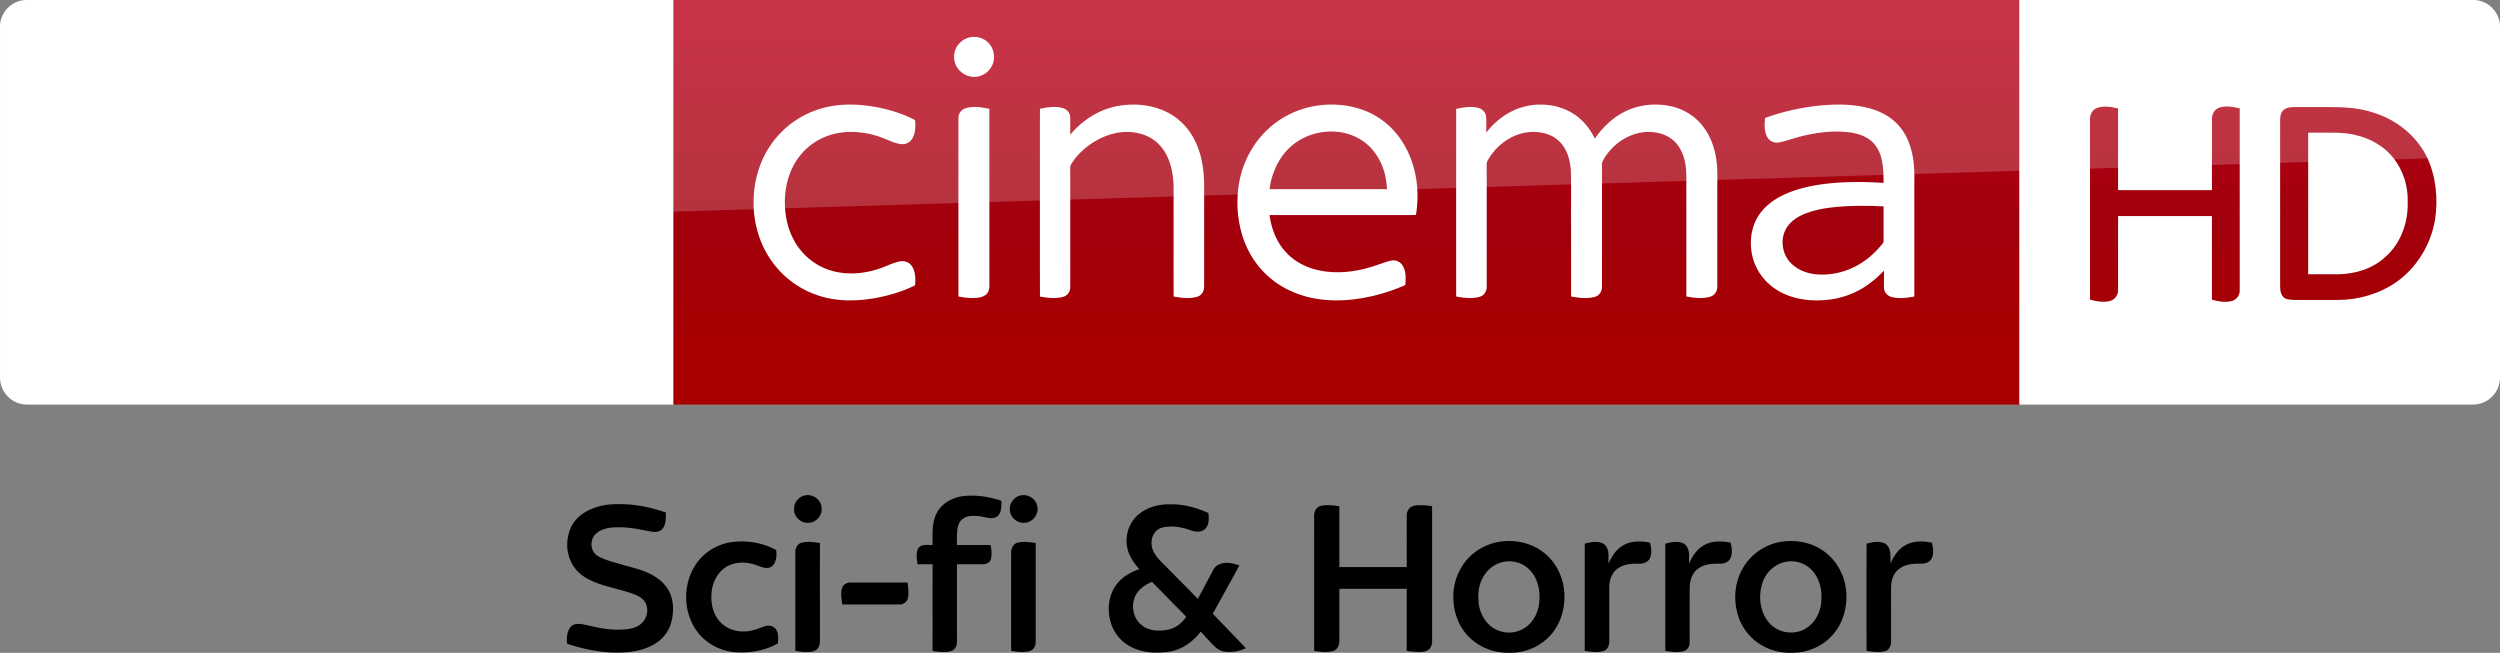 <svg width="3090.4" height="807" viewBox="0 0 2317.8 605.25" xmlns="http://www.w3.org/2000/svg" xmlns:xlink="http://www.w3.org/1999/xlink">
    <rect x="0" y="0" width="2317.8" height="605.25" fill="#808080" stroke="none"/>
    <defs>
        <linearGradient id="b" x1="-8600.5" x2="-8600.5" y1="-4687.6" y2="-4591.4" gradientTransform="matrix(-2.981 0 0 -2.981 -24493 -13655)" gradientUnits="userSpaceOnUse" xlink:href="#a"/>
        <linearGradient id="a" x1="-8600.5" x2="-8600.5" y1="-4687.6" y2="-4591.4" gradientTransform="matrix(-2.981 0 0 -2.981 -24493 -13655)" gradientUnits="userSpaceOnUse">
            <stop stop-color="#a80000" offset="0"/>
            <stop stop-color="#a1000c" offset=".381"/>
            <stop stop-color="#b90019" offset="1"/>
        </linearGradient>
    </defs>
    <path d="M624.21 0h1248v375.09h-1248z" fill="url(#b)" stroke-width="2.981"/>
    <path d="M624.21 375.09H25.01c-13.753 0-25.006-11.253-25.006-25.006V24.694C.004 11.566 10.944.001 24.697.001h599.52z" fill="#fff" stroke-width="3.126"/>
    <g fill="#fff">
        <path d="M897.743 34.998c6.061-1.793 13.082-.457 17.778 3.87 6.721 5.882 8.071 16.856 2.926 24.17-3.811 5.94-11.275 9.279-18.228 7.996-8.71-1.358-15.978-9.549-15.648-18.468-.142-7.936 5.551-15.422 13.172-17.568zM763.172 100.11c16.03-4.35 32.975-3.742 49.2-.824 12.422 2.408 24.77 6.098 35.96 12.054.616 5.589.481 11.65-2.257 16.713-1.838 3.428-5.55 5.776-9.474 5.603-5.753-.172-10.922-2.993-16.195-4.965-11.012-4.539-22.976-6.82-34.888-6.294-11.154.555-22.249 3.976-31.445 10.382-8.499 5.768-15.258 13.944-19.66 23.2-4.99 10.54-7.06 22.332-6.714 33.944.345 10.802 2.648 21.663 7.643 31.302 5.964 11.935 16.128 21.746 28.37 27.117 15.745 6.991 34.025 6.339 50.205 1.163 6.654-2.033 12.812-5.521 19.624-7.029 4.215-1.05 9.158.27 11.679 3.968 3.638 5.214 3.758 12.032 3.105 18.116-10.554 5.266-21.956 8.754-33.477 11.162-19.099 3.765-39.397 4.32-57.932-2.348-18.716-6.504-34.94-19.789-45.075-36.801-8.829-14.635-13.262-31.798-13.127-48.848-.195-19.12 5.348-38.406 16.383-54.099 11.409-16.382 28.774-28.43 48.075-33.515zM1034.04 98.746c15.28-3.263 31.753-2.176 46.05 4.343 11.162 5.086 20.493 13.93 26.367 24.679 7.313 13.12 9.729 28.332 9.939 43.184 0 31.55.037 63.1-.038 94.65.128 4.021-2.115 8.192-6.113 9.414-7.179 2.28-14.905 1.148-22.166-.135-.045-34.213.022-68.433-.038-102.646-.435-13.442-3.54-27.77-13.06-37.829-8.266-8.979-20.943-12.64-32.87-12.016-12.324.727-24.086 5.895-33.845 13.3-6.068 4.657-11.477 10.298-15.34 16.93-.855 1.222-.683 2.752-.72 4.163.06 6.42.007 12.834.037 19.255.015 30.102.008 60.205-.007 90.307.157 4.02-2.596 7.756-6.466 8.814-7.029 2.04-14.522 1.013-21.604-.195-.12-32.615-.052-65.23-.06-97.846.06-25.421-.09-50.843.075-76.257 6.804-1.455 14.013-2.573 20.854-.735 3.683.945 6.938 4.043 7.11 8.004.263 5.566-.007 11.139.113 16.712 10.75-12.767 25.347-22.57 41.782-26.096zM1184.514 112.518c23.059-16.405 54.391-20.05 80.766-9.977 12.437 4.846 23.418 13.27 31.415 23.952 8.153 10.756 13.352 23.583 15.835 36.816 2.258 11.881 2.145 24.138.202 36.05-45.225.053-90.457 0-135.682.03 1.658 12.782 6.579 25.467 15.58 34.888 7.787 8.334 18.363 13.728 29.428 16.196 16.577 3.69 33.965 1.8 50.048-3.279 5.88-1.657 11.492-4.245 17.485-5.528 4.178-1.065 8.791.975 10.937 4.696 3.188 5.378 2.805 11.904 2.378 17.905-14.68 6.474-30.26 10.967-46.178 13.037-14.477 1.898-29.344 1.68-43.567-1.822-12.49-3.046-24.439-8.627-34.415-16.78-10.547-8.492-18.776-19.736-23.99-32.21-7.395-17.824-9.166-37.8-5.985-56.77 3.893-22.729 16.72-43.994 35.743-57.204m13.022 22.706c-10.231 8.634-16.54 21.093-19.495 34.003-.33 2.04-.653 4.08-.968 6.128 36.283 0 72.567-.007 108.85 0-.225-3.683-.638-7.343-1.328-10.974-2.49-12.43-8.911-24.371-19.068-32.18-19.593-15.167-49.53-12.977-67.99 3.023zM1409.7 99.893c15.94-5.153 34.266-3.6 48.593 5.326 8.934 5.484 15.782 13.87 20.32 23.254 6.857-9.842 15.603-18.565 26.27-24.221 13.375-7.172 29.337-8.957 44.114-5.784 10.547 2.266 20.426 7.801 27.567 15.933 9.234 10.344 13.938 24.064 15.183 37.723.727 7.779.3 15.603.412 23.412-.03 30.124.038 60.264-.045 90.389.128 4.32-2.88 8.289-7.073 9.316-7.051 1.906-14.523.953-21.596-.39.007-32.105-.008-64.217-.015-96.33-.173-8.416.495-16.893-.698-25.257-1.095-7.456-3.773-14.882-8.821-20.583-4.621-5.28-11.23-8.559-18.093-9.699-20.268-3.773-40.942 8.799-50.056 26.66-.907 2.092-.427 4.455-.517 6.668.015 36.44.037 72.882-.015 109.322.21 4.239-2.416 8.47-6.616 9.572-7.194 1.988-14.83.975-22.054-.33-.007-22.099-.007-44.197-.007-66.296-.128-16.982.24-33.973-.195-50.948-.548-6.968-2.138-13.997-5.694-20.08-3.435-5.972-9.009-10.705-15.527-12.97-11.207-3.938-23.944-2.573-34.34 3.03a52.712 52.712 0 0 0-19.271 17.486c-1.336 2.235-3.226 4.44-3.18 7.186-.076 2.813.022 5.626.014 8.439.03 34.948.008 69.903-.007 104.851.225 4.186-2.288 8.41-6.436 9.564-7.111 2.048-14.725 1.126-21.874-.27 0-37.708-.022-75.417 0-113.118.015-20.26-.007-40.521.008-60.782 6.488-1.433 13.307-2.58 19.9-1.088 3.788.803 7.194 3.774 7.734 7.742.645 5.063.143 10.194.3 15.28 8.101-10.457 19.046-18.926 31.715-23.007zM1692.195 97.433c12.895-.923 26.022-.645 38.647 2.378 10.306 2.453 20.358 7.134 27.807 14.822 8.138 8.094 12.669 19.158 14.664 30.32 2.138 10.817 1.373 21.881 1.508 32.833-.015 32.375.023 64.75-.022 97.125-6.714 1.238-13.713 2.1-20.449.6-4.005-.817-7.523-4.23-7.636-8.446-.12-5.4.008-10.802-.037-16.195-7.247 7.644-15.528 14.41-24.972 19.143-12.64 6.436-27.034 9.002-41.136 8.394-11.455-.473-22.984-3.308-32.796-9.369-10.786-6.579-19.15-17.178-22.54-29.397-3.594-12.872-2.416-27.387 4.627-38.909 5.086-8.319 12.985-14.567 21.574-18.985 12.49-6.362 26.36-9.467 40.191-11.237 18.13-2.236 36.471-2.108 54.684-.945-.067-7.862-.135-15.843-2.205-23.487-1.613-5.97-4.734-11.672-9.55-15.64-5.363-4.41-12.174-6.623-18.955-7.62-18.858-2.506-38.016.854-56.011 6.54-3.78 1.035-7.502 2.386-11.402 2.828-3.938.383-7.981-1.68-9.797-5.213-2.828-5.394-2.64-11.762-1.913-17.636 17.913-6.488 36.726-10.464 55.72-11.904m18.977 93.788c-13.052.787-26.321 2.242-38.518 7.216-7.006 2.933-13.772 7.576-17.253 14.53-5.258 10.434-2.715 24.07 5.986 31.895 5.963 5.633 14.005 8.588 22.076 9.421 12.444 1.118 25.204-1.373 36.313-7.126 9.782-4.906 18.25-12.197 25.077-20.71.6-.856 1.553-1.659 1.433-2.829.052-10.749-.045-21.506.037-32.247a339.159 339.159 0 0 0-35.15-.15zM894.968 100.449c7.239-2.318 15.025-1.073 22.293.517 0 26.022-.015 52.043 0 78.065.03 28.602-.015 57.197.008 85.799.022 3.06-.728 6.413-3.256 8.401-3.173 2.528-7.456 2.933-11.364 3.053-4.733.09-9.436-.502-14.065-1.403-.037-31.58-.015-63.152-.015-94.732.023-23.547-.037-47.093.023-70.639-.09-4.02 2.49-7.876 6.376-9.061z"/>
    </g>
    <path d="M421.97 333.52c4.064 2.188 12.19 4.689 22.818 4.689 17.817.312 27.507-6.565 34.696-22.505l95.648-213.18c-4.063-2.188-12.816-4.376-19.692-4.689-12.19-.313-28.757 2.188-39.384 27.507l-30.945 73.142-60.952-98.461c-4.063-1.25-13.441-2.813-20.63-2.813-21.255 0-33.445 7.814-45.948 21.255l-58.764 64.39 47.511 74.705c8.752 13.753 20.317 20.63 39.072 20.63 12.19 0 22.505-2.813 27.194-5.001l-57.201-86.27 40.635-42.823 66.578 104.4zm-125.34-80.644c0 15.629-6.252 24.693-36.884 24.693-4.064 0-7.502-.313-10.94-.938V68.461c0-15.94 5.314-32.195 36.258-32.195 3.75 0 7.814.313 11.565 1.25zm-63.452-31.257c0 29.382-19.067 50.637-58.139 55.013-28.132 3.126-69.079-.625-88.458-2.813-.625-3.126-1.25-7.19-1.25-10.315 0-25.631 13.753-31.57 26.88-31.57 13.442 0 34.697 2.188 50.638 2.188 17.504 0 22.505-5.94 22.505-11.565 0-7.502-6.877-10.315-20.63-13.128l-36.571-6.564c-30.632-5.94-46.886-27.194-46.886-49.7 0-27.505 19.38-50.323 57.513-54.7 28.757-3.125 64.078.313 83.145 2.814.625 3.438.937 6.564.937 10.002 0 25.631-13.44 30.945-26.569 30.945-10.002 0-25.318-1.875-43.135-1.875-18.129 0-25.318 5-25.318 10.94 0 6.251 7.19 9.064 18.442 10.94l35.321 6.564c36.26 6.876 51.575 27.507 51.575 52.825" fill="url(#b)" stroke-width="2.981"/>
    <path d="M1872.2 375.09h420.6c13.753 0 25.006-11.253 25.006-25.006V24.754c0-13.253-11.003-24.756-24.756-24.756H1872.2z" fill="#fff" fill-rule="evenodd"/>
    <g fill="url(#b)" stroke-width="2.981">
        <path d="M1943.7 100.27c6.502-2.5 13.503-1.25 20.005.25v75.768h87.02v-65.265c-.25-4.751 2-9.502 6.752-11.253 6.251-2 12.753-.75 19.005.75v168.04c.5 4.501-2.501 8.752-6.502 10.252-6.502 2-13.003.75-19.255-1v-77.518h-87.02v68.266c.25 4.251-2.25 8.252-6.002 10.002-6.501 2.25-13.503 1-20.005-.75v-166.79c-.25-4.251 1.75-9.002 6.002-10.753zM2117.7 101.52c2.75-2 6.252-2.25 9.502-2.25h31.007c14.253 0 28.257.5 41.76 5 21.755 6.502 40.76 21.756 50.512 42.26 8.252 18.005 10.002 38.51 7.002 57.765-4 22.505-16.754 43.76-35.508 57.013-15.754 11.003-35.008 16.754-54.263 16.754h-40.509c-3.751-.25-8.252 0-10.753-3.251-2.75-3.501-2.5-8.002-2.5-12.253v-150.04c0-4.001.25-8.502 3.75-11.003m22.255 21.505V254.3h27.757c16.004-.25 32.508-5.251 44.26-16.504 14.003-12.503 20.755-31.757 20.255-50.262.5-14.503-4-29.257-13.003-40.76-8.252-10.502-20.255-17.754-33.258-21.005-7.501-2.25-15.504-2.75-23.506-2.75z"/>
    </g>
    <path d="M25.006 0C11.253 0 0 11.253 0 25.006v226.3c0-20.005 16.003-36.509 36.008-37.259l2281.8-69.266V25.001c0-13.753-11.253-25.006-25.006-25.006z" fill="#fff" opacity=".2"/>
    <g>
        <path d="M745.287 459.547c7.362-2.349 16.01 3.199 16.38 11.02 1.039 6.775-4.48 13.49-11.247 14.032-7.158 1.129-14.49-5.112-14.197-12.421-.399-5.66 3.659-11.08 9.064-12.631zM867.949 476.747c4.426-9.944 15.085-15.635 25.534-16.862 11.788-1.234 23.78.655 34.958 4.434-.136 4.983.406 11.307-4.133 14.626-4.946 3.064-10.78.347-15.989-.353-5.096-.354-10.817-.994-15.243 2.137-3.214 2.033-4.803 5.751-5.36 9.38-.737 5.013-.489 10.102-.519 15.153 10.358 0 20.723.007 31.089-.008.994 4.163 1.4 8.582.49 12.782-.716 3.245-4.073 5.15-7.227 5.081-8.115.076-16.237-.007-24.352.03-.008 22.892-.008 45.776 0 68.667.008 2.981.369 6.286-1.528 8.838-1.701 2.717-5.074 3.523-8.062 3.726-4.351.24-8.747-.038-13.008-.934.038-26.745-.038-53.498.038-80.251-4.652-.113-9.304-.008-13.956-.06-.678-4.879-1.754-10.321.677-14.868 3.034-4.208 8.822-2.74 13.249-3.003.113-9.553-.926-19.632 3.342-28.515zM944.858 459.705c6.994-2.477 15.47 2.092 16.772 9.492 1.791 7.046-3.719 14.747-10.93 15.387-6.963 1.174-14.122-4.562-14.385-11.623-.633-5.714 3.169-11.397 8.543-13.256zM537.954 478.02c9.545-7.61 22.003-10.667 34.04-10.592 15.431-.384 30.825 2.605 45.331 7.769.105 5.126.166 10.794-3.086 15.085-2.65 3.252-7.31 3.177-11.066 2.507-10.034-1.988-20.159-4.216-30.457-3.915-6.88-.037-14.438.926-19.805 5.623-5.75 4.75-6.127 14.74-.451 19.678 3.952 3.108 8.845 4.66 13.564 6.195 8.725 2.582 17.517 4.953 26.257 7.512 9.921 3.11 19.82 8.168 25.955 16.862 6.519 9.206 6.873 21.394 4.163 32-2.266 8.95-8.567 16.553-16.614 20.964-12.262 6.888-26.79 7.844-40.559 7.129-13.451-.903-26.745-3.756-39.512-8.055-.512-5.141-.12-10.817 2.958-15.153 2.786-3.68 7.92-3.538 12.007-2.762 10.561 2.235 21.145 5.073 32.03 4.885 7 .045 14.603-.384 20.528-4.554 6.609-4.614 9.063-14.656 4.516-21.484-3.365-4.72-9.123-6.647-14.4-8.363-9.169-2.943-18.6-4.983-27.732-8.032-7.023-2.446-13.956-5.706-19.383-10.892-8.71-8.492-12.157-21.62-9.47-33.4 1.302-7.43 5.314-14.28 11.186-19.008zM1054.355 478.012c8.288-7.663 19.91-10.795 31.014-10.403 12.104-.301 23.983 3.101 34.935 8.024.617 4.863.82 10.539-2.702 14.416-3.403 3.718-9.124 3.267-13.467 1.693-8.205-3.026-17.238-4.727-25.895-2.777-3.485.767-6.67 2.89-8.4 6.044-3.396 5.54-2.718 12.895.684 18.27 3.463 5.45 8.34 9.778 12.827 14.355 9.01 9.229 18.232 18.254 27.152 27.566 4.306-7.806 8.401-15.725 12.616-23.577 1.566-2.973 3.034-6.368 6.248-7.911 6.128-3.282 13.467-1.731 19.655.565-8.115 14.964-16.433 29.831-24.623 44.759 10.253 10.568 20.453 21.205 30.645 31.841-6.142 3.05-13.286 4.261-20.061 3.147-3.636-.49-6.752-2.65-9.342-5.134-4.388-4.208-8.273-8.897-12.458-13.309-7.385 9.786-18.33 17.359-30.69 18.834-11.705 1.468-24.216.648-34.725-5.133-8.807-4.585-15.341-13.03-18.089-22.523-3.387-11.54-1.972-24.841 5.3-34.65 5.194-7.106 13.113-11.645 21.303-14.468-5.232-5.939-10.057-12.766-11.344-20.746-1.814-10.388 1.588-21.702 9.417-28.883m-.595 72.393c-5.758 9.138-3.816 22.394 4.705 29.177 6.843 5.533 16.335 5.886 24.615 4.14 6.956-1.408 12.91-6.09 16.704-11.991-10.637-10.712-21.16-21.537-31.744-32.301-5.6 2.326-10.96 5.788-14.28 10.975zM1224.456 469.077c5.668-1.4 11.593-.542 17.29.286-.007 18.796-.007 37.6 0 56.404 20.822.008 41.644.008 62.472 0-.007-14.875.016-29.75-.015-44.616-.022-2.89-.195-6.045 1.506-8.551 1.498-2.74 4.69-3.855 7.633-4.103 4.803-.384 9.635.098 14.385.836.053 41.078-.022 82.163.03 123.241.219 3.433-.361 7.302-3.169 9.62-2.928 2.304-6.903 2.267-10.44 2.251-3.335-.12-6.663-.421-9.945-1.023.03-19.173 0-38.338.015-57.504-20.82-.015-41.65-.007-62.471 0-.03 16.05.03 32.113-.03 48.162.128 3.997-1.905 8.438-6.015 9.59-5.653 1.506-11.615.617-17.313-.218.015-41.266.03-82.533-.008-123.8-.564-4.342 1.52-9.409 6.075-10.575zM1392.028 502.032c13.587-1.708 27.92 1.506 38.82 9.982 10.358 7.859 17.072 20.054 18.984 32.835 1.98 13.558-.767 27.988-8.604 39.34-7.986 11.652-21.363 19.24-35.357 20.723-9.07.858-18.457.143-26.971-3.304-9.109-3.606-17.253-9.831-22.696-18.021-7.4-10.968-9.982-24.759-8.28-37.782 1.821-13.602 9.229-26.504 20.445-34.498 6.963-4.961 15.138-8.296 23.659-9.275m3.011 18.692c-9.033 1.43-16.997 7.715-20.859 15.958-3.538 7.008-4.14 15.115-3.26 22.809 1.107 8.694 5.571 17.117 12.775 22.244 6.564 4.486 15.176 5.97 22.816 3.658 7.211-2.04 13.316-7.302 16.719-13.941 4.005-7.324 4.614-15.981 3.718-24.133-1.053-7.649-4.38-15.236-10.237-20.4-5.841-5.134-14.009-7.453-21.672-6.195zM1653.31 502.032c12.52-1.513 25.708.919 36.224 8.085 12.104 7.904 20 21.476 21.815 35.719 1.814 13.617-1.272 28.078-9.395 39.264-7.768 10.726-20.129 17.863-33.211 19.601-11.781 1.544-24.217-.052-34.62-6.037-10.584-5.758-18.714-15.695-22.455-27.13-4.622-14.076-3.801-30.117 3.312-43.23 7.46-14.333 22.305-24.397 38.33-26.272m3.004 18.707c-10.463 1.656-19.165 9.83-22.357 19.797-4.245 12.895-2.175 28.635 7.754 38.429 8.89 8.814 24.036 9.996 34.153 2.604 7.79-5.578 12.172-14.987 12.721-24.42.986-11.253-2.348-23.666-11.42-30.99-5.773-4.63-13.556-6.64-20.85-5.42zM647.593 519.91c7.34-9.198 18.277-15.34 29.87-17.177 14.355-2.078 29.433.158 42.162 7.279.46 3.846.369 7.919-1.265 11.502-1.196 2.5-3.485 4.772-6.375 4.998-4.11.444-7.807-1.731-11.623-2.83-8.506-2.958-18.398-2.996-26.377 1.505-7.527 4.276-12.338 12.323-13.805 20.724-1.273 7.497-.828 15.447 2.168 22.5 2.642 6.42 7.85 11.728 14.227 14.483 7.053 3.131 15.205 3.26 22.56 1.122 3.628-.949 7.016-2.62 10.636-3.584 3.463-.918 7.671 0 9.704 3.147 2.551 3.771 1.942 8.551 1.753 12.85-12.556 7.173-27.46 9.484-41.725 8.001-12.541-1.445-24.457-7.926-32.308-17.825-14.89-18.857-14.687-48.003.398-66.694zM743.646 503.034c5.435-1.227 11.095-.452 16.53.414-.03 28.966-.015 57.932-.007 86.898-.045 3.455.406 7.257-1.649 10.283-1.505 2.53-4.554 3.433-7.317 3.673-4.614.407-9.274-.067-13.828-.888.03-30.479 0-60.958.015-91.438-.113-3.884 2.183-8.167 6.256-8.942zM943.157 503.207c5.556-1.528 11.435-.58 17.05.203.015 30.487-.007 60.974.008 91.468.158 3.794-2.018 7.95-5.925 8.867-5.517 1.363-11.306.557-16.846-.316a72614.67 72614.67 0 0 1 0-90.55c-.15-3.921 1.573-8.528 5.713-9.672zM1469.261 504.057c5.18-1.362 10.878-2.634 16.049-.557 3.704 1.468 5.563 5.54 5.871 9.312.211 3.237.008 6.489.053 9.733 2.936-6.315 6.655-12.676 12.79-16.372 7.58-4.969 17.178-4.743 25.751-3.087 1.197 4.878 2.108 10.388-.421 15.003-1.897 3.357-6.015 4.644-9.665 4.494-6.723-.12-13.942.316-19.602 4.366-5.51 3.553-7.972 10.32-8.077 16.643-.023 16.825.03 33.656-.023 50.488.098 3.689-1.28 8.107-5.119 9.402-5.706 1.814-11.84.775-17.637-.038.03-33.129-.023-66.258.03-99.387zM1543.935 504.072c5.141-1.392 10.78-2.604 15.943-.64 3.787 1.446 5.691 5.609 6 9.433.203 3.23-.015 6.466.12 9.703 2.868-6.7 7.039-13.241 13.55-16.907 7.482-4.472 16.651-4.163 24.931-2.56 1.182 4.87 2.1 10.373-.436 14.988-1.942 3.44-6.165 4.69-9.891 4.494-6.896-.143-14.325.444-19.994 4.802-5.69 4.028-7.58 11.352-7.58 17.984-.143 16.741-.023 33.483-.053 50.224.09 3.493-2.032 7.196-5.555 8.1-5.57 1.49-11.427.55-17.035-.234-.008-33.129-.008-66.258 0-99.387zM1730.544 504.035c4.863-1.205 10.05-2.44 14.995-.941 2.665.685 4.825 2.747 5.857 5.277 1.912 4.426 1.114 9.357 1.302 14.031 2.966-6.79 7.256-13.422 13.971-16.99 7.407-4.215 16.365-3.899 24.472-2.296 1.122 4.69 1.927 9.944-.173 14.469-1.724 3.748-6.195 5.179-10.042 4.998-7.083-.143-14.799.444-20.505 5.119-5.126 3.861-7.023 10.5-7.151 16.658-.068 17.073.023 34.153-.038 51.226-.03 3.447-2.04 7.188-5.555 8.114-5.6 1.498-11.472.497-17.118-.195-.15-33.152-.113-66.311-.015-99.47zM780.651 545.24c.979-3.417 4.728-5.276 8.092-5.17 17.555.007 35.117.007 52.679 0 .632 4.802 1.377 9.755.286 14.543-.783 3.5-4.284 5.932-7.814 5.789-17.645.015-35.29-.008-52.934.007-.723-4.99-1.844-10.222-.309-15.168z"/>
    </g>
</svg>
